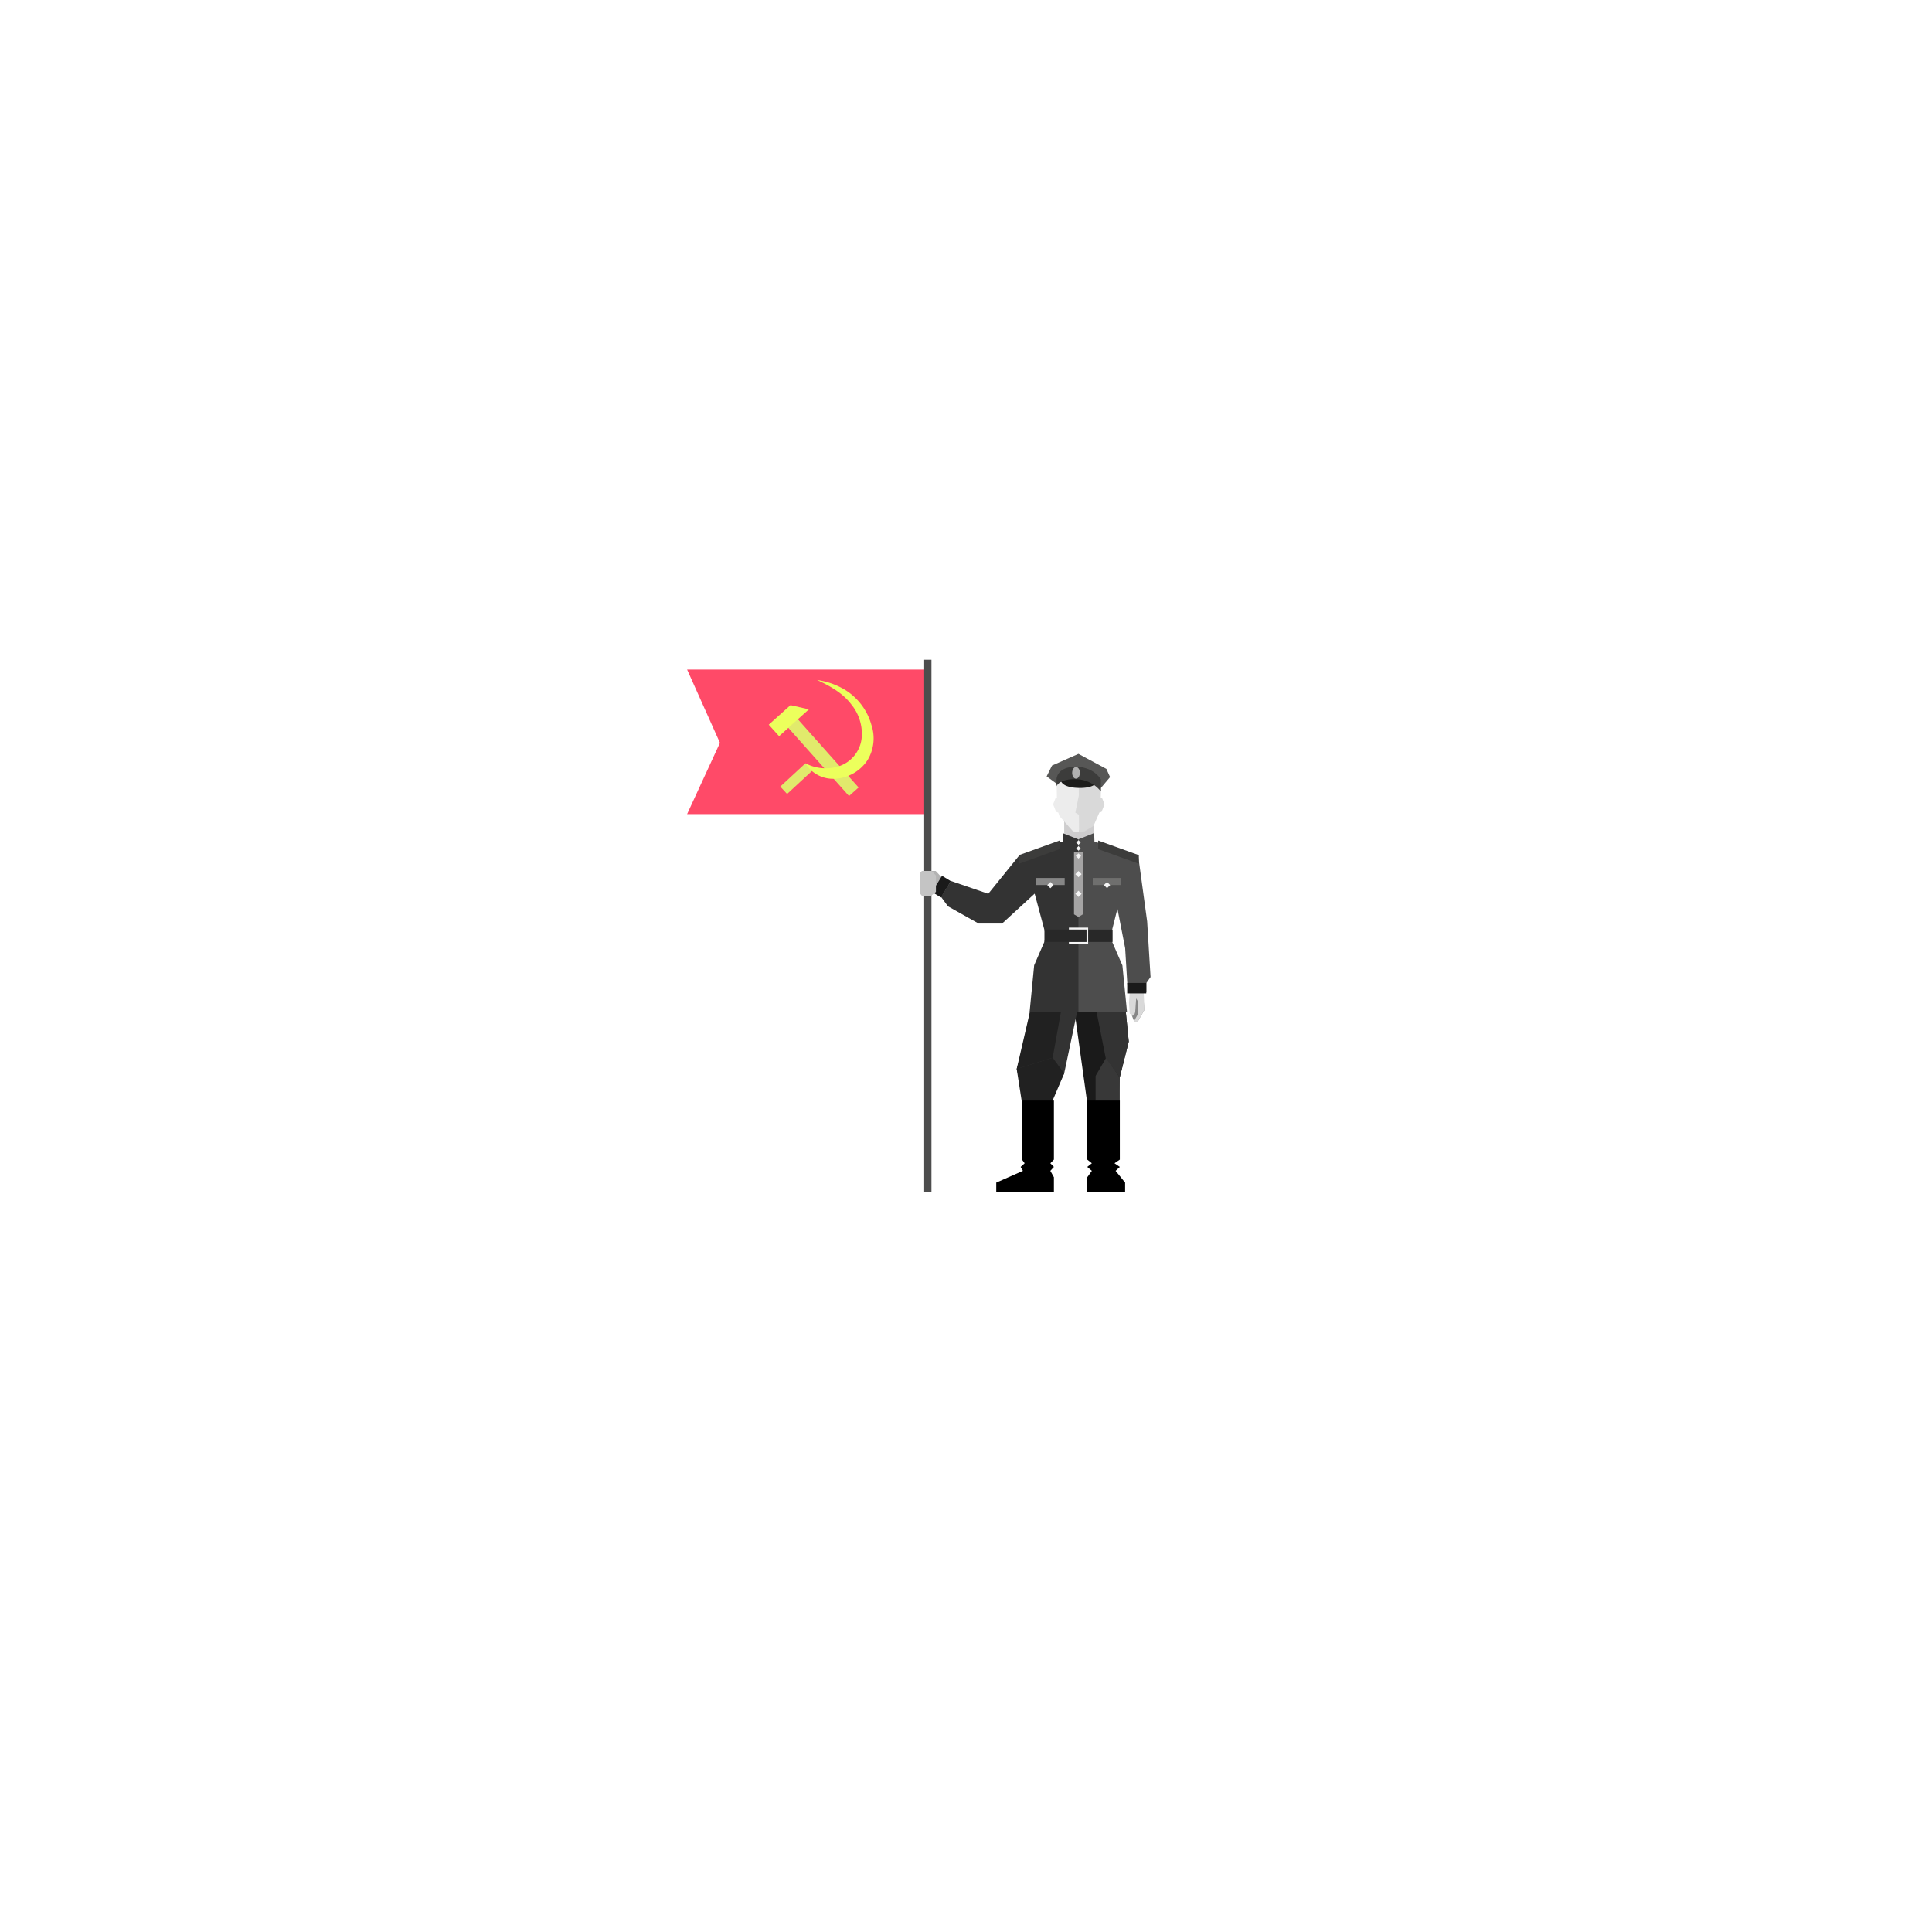 <svg id="Layer_1" data-name="Layer 1" xmlns="http://www.w3.org/2000/svg" viewBox="0 0 500 500"><defs><style>.cls-1{fill:#b3b3b3;}.cls-2{fill:#ff4a68;}.cls-3{fill:#868686;}.cls-4{fill:#d9d9d9;}.cls-5{fill:#1a1a1a;}.cls-6{fill:#383838;}.cls-7{fill:#333;}.cls-8{fill:#212121;}.cls-9{fill:#cecdce;}.cls-10{fill:#4d4d4d;}.cls-11{fill:#ececec;}.cls-12{fill:#3c3c3b;}.cls-13{fill:#a5a4a4;}.cls-14{fill:#f5f5f5;}.cls-15{fill:#282828;}.cls-16{fill:#6f6f6e;}.cls-17{fill:#575756;}.cls-18{fill:#1d1d1b;}.cls-19{fill:#b1b1b1;}.cls-20{fill:#c4c4c4;}.cls-21{fill:#e1ea6c;}.cls-22{fill:#ecff5c;}.cls-23{fill:none;}</style></defs><title>icon-28Artboard 7</title><polygon class="cls-1" points="243.9 227.25 242.15 225.4 239.36 225.4 239.36 230.12 242.15 230.72 243.9 227.25"/><polygon class="cls-2" points="240.12 210.69 177.82 210.69 186.32 192.25 177.82 173.28 240.12 173.28 240.12 210.69"/><polygon class="cls-3" points="292.38 256.26 292.71 260.05 292.82 262.54 293.48 264.27 294.51 264.27 296.18 261.34 295.73 256.49 292.38 256.26"/><polygon class="cls-4" points="293.48 264.27 294.43 262.58 294.45 259.08 294.04 258.38 293.79 261.9 293.54 262.71 293.1 262.89 292.38 262.32 292.18 259.56 292.37 256.83 295.99 256.83 296.18 261.34 294.51 264.27 293.48 264.27"/><polygon class="cls-5" points="286.06 260.62 291.33 261.63 292.12 269.56 289.79 278.84 289.45 285.16 281.38 285.44 278.03 261.36 277.96 260.62 286.06 260.62"/><polygon class="cls-6" points="283.54 278.44 283.54 285.39 289.79 285.16 289.79 278.84 286.28 273.73 283.54 278.44"/><polygon class="cls-7" points="286.16 273.83 283.54 260.62 291.24 260.62 292.12 269.56 289.79 278.84 286.16 273.83"/><polygon class="cls-7" points="271.98 260.62 266.62 261.63 265.18 269.56 263.12 276.64 265.2 285.16 271.38 285.44 275.41 277.79 278.87 261.36 279 260.62 271.98 260.62"/><polygon class="cls-8" points="263.12 276.64 264.49 285.44 272.17 285.39 275.41 277.79 272.43 273.73 263.12 276.64"/><polygon class="cls-8" points="272.43 273.73 274.8 260.62 267.06 260.62 266.67 261.32 263.12 276.64 272.43 273.73"/><polygon class="cls-9" points="283.01 218 283.01 213.3 279.54 214.96 275.41 212.3 275.41 218.66 279.13 220.16 283.01 218"/><path class="cls-7" d="M280.18,262s-1.08-40.59-1.08-44.76c-1.85-.7-4.07-1.63-4.07-1.63L275,217.8l-11.33,3.73-7.91,9.78L246.1,228l-2.56,4.1,1.79,2.45,7.94,4.46h6.07l8.43-7.74,2.92,10.88-.4,1.56-2.65,6.1L266.45,262Z"/><path class="cls-10" d="M279.1,262V217.21c1.85-.7,4.07-1.63,4.07-1.63l.07,2.22,11.33,3.73,2.31,16.93.88,14.39-1.08,1.55v2.42H292l-.27-2.55-.54-8.88-2-10.2-1.77,7,.41,1.56,2.65,6.1,1.2,12.12Z"/><polygon class="cls-11" points="279.21 215.33 277.7 215.15 274.21 211.24 273.88 210.28 273.32 210.12 272.54 208.15 273.17 206.55 273.53 206.55 273.44 201.85 274.72 199.76 279.18 198.18 279.21 215.33"/><polygon class="cls-4" points="279.23 215.33 280.69 215.15 283.01 213.73 284.52 210.28 285.07 210.12 285.86 208.15 285.22 206.55 284.87 206.55 284.96 201.85 283.68 199.76 279.16 198.18 279.19 205.9 278.3 210.3 279.21 210.88 279.23 215.33"/><rect class="cls-5" x="291.72" y="254.39" width="4.93" height="2.7"/><rect class="cls-5" x="241.19" y="228.09" width="4.93" height="2.7" transform="translate(-79.36 317.04) rotate(-58.45)"/><polygon points="289.81 300.1 289.81 284.83 281.38 284.83 281.38 287.11 281.38 300.1 282.57 301.05 281.38 302 282.57 303.01 281.38 304.67 281.38 308.41 291.18 308.41 291.18 306.06 288.72 303.01 289.81 302 288.43 301.05 289.81 300.1"/><polygon points="264.49 300.1 264.49 284.83 272.75 284.83 272.75 300.1 271.83 301.05 272.75 302 271.83 303.01 272.75 304.67 272.75 308.41 257.83 308.41 257.83 306.06 264.73 303.01 264.14 302 265.18 301.05 264.49 300.1"/><polygon class="cls-12" points="274.21 219.76 263.7 223.54 263.7 221.31 274.21 217.53 274.21 219.76"/><polygon class="cls-13" points="280.25 220.49 280.25 236.63 279.1 237.31 277.95 236.63 277.95 220.49 280.25 220.49"/><rect class="cls-14" x="278.53" y="230.75" width="1.14" height="1.14" transform="translate(-81.82 265.11) rotate(-45)"/><rect class="cls-14" x="278.53" y="225.64" width="1.14" height="1.14" transform="translate(-78.23 263.37) rotate(-44.96)"/><rect class="cls-14" x="278.62" y="221.05" width="0.97" height="0.97" transform="translate(-74.99 261.5) rotate(-44.88)"/><rect class="cls-14" x="278.69" y="219.15" width="0.83" height="0.83" transform="translate(-73.55 261.37) rotate(-44.95)"/><rect class="cls-14" x="278.69" y="217.64" width="0.83" height="0.83" transform="translate(-72.4 261.52) rotate(-45.05)"/><polygon class="cls-15" points="270.3 240.57 287.94 240.57 287.94 243.78 270.3 243.76 270.3 240.57"/><polygon class="cls-12" points="284.21 219.76 294.73 223.54 294.73 221.31 284.21 217.53 284.21 219.76"/><rect class="cls-16" x="282.8" y="227.22" width="7.4" height="1.82"/><rect class="cls-14" x="285.93" y="228.49" width="1.14" height="1.14" transform="translate(-78.41 266.36) rotate(-44.48)"/><rect class="cls-3" x="268.14" y="227.22" width="7.4" height="1.82"/><rect class="cls-14" x="271.27" y="228.49" width="1.14" height="1.14" transform="translate(-82.64 255.67) rotate(-44.41)"/><polygon class="cls-14" points="276.63 240.07 276.63 240.56 281.19 240.56 281.19 243.79 276.63 243.79 276.63 244.28 281.61 244.28 281.61 240.07 276.63 240.07"/><polygon class="cls-17" points="284.9 203.94 278.79 199.18 273.56 202.9 270.87 200.93 272.26 198.12 279.1 195.1 286.34 199 287.28 201.11 284.9 203.94"/><path class="cls-18" d="M274.5,201.83s0,1.85,4.17,2.07,5-1.21,5-1.21a7.11,7.11,0,0,0-4.93-2.15c-3.26-.16-4.28,1.29-4.28,1.29"/><path class="cls-12" d="M273.44,203.48v-1.9s.08-3.11,4.89-3.13,6.58,3.27,6.58,3.27l0,3.11a8.35,8.35,0,0,0-6.57-3.17c-4.28-.1-4.9,1.82-4.9,1.82"/><path class="cls-19" d="M279.47,200c0,.83-.44,1.51-1,1.52s-1-.67-1-1.5.44-1.51,1-1.51,1,.67,1,1.5"/><rect class="cls-10" x="239.18" y="170.74" width="1.88" height="137.67"/><polygon class="cls-20" points="240.93 231.85 238.6 231.85 238.03 231.15 238.03 225.98 238.6 225.4 241.12 225.4 242.22 226.57 242.22 230.82 240.93 231.85"/><rect class="cls-21" x="211.41" y="184.13" width="3.32" height="23.76" transform="translate(-76.41 191.27) rotate(-41.67)"/><polygon class="cls-22" points="209.34 183.58 201.63 190.52 198.95 187.55 204.58 182.49 209.34 183.58"/><rect class="cls-21" x="201.64" y="200.21" width="8.88" height="2.6" transform="translate(-82.04 193.52) rotate(-42.77)"/><path class="cls-22" d="M208.45,197.54a11.27,11.27,0,0,0,8.2.9,8.63,8.63,0,0,0,6.38-7.84,12,12,0,0,0-2.7-8.28c-2.24-3-5.57-4.79-8.86-6.34a19.37,19.37,0,0,1,6.71,2.25,15.54,15.54,0,0,1,7.33,9.35,10.86,10.86,0,0,1-1,9.15,10.71,10.71,0,0,1-9.53,4.8,8.39,8.39,0,0,1-6.56-4"/><ellipse class="cls-23" cx="250" cy="250.24" rx="112.5" ry="79.01"/></svg>